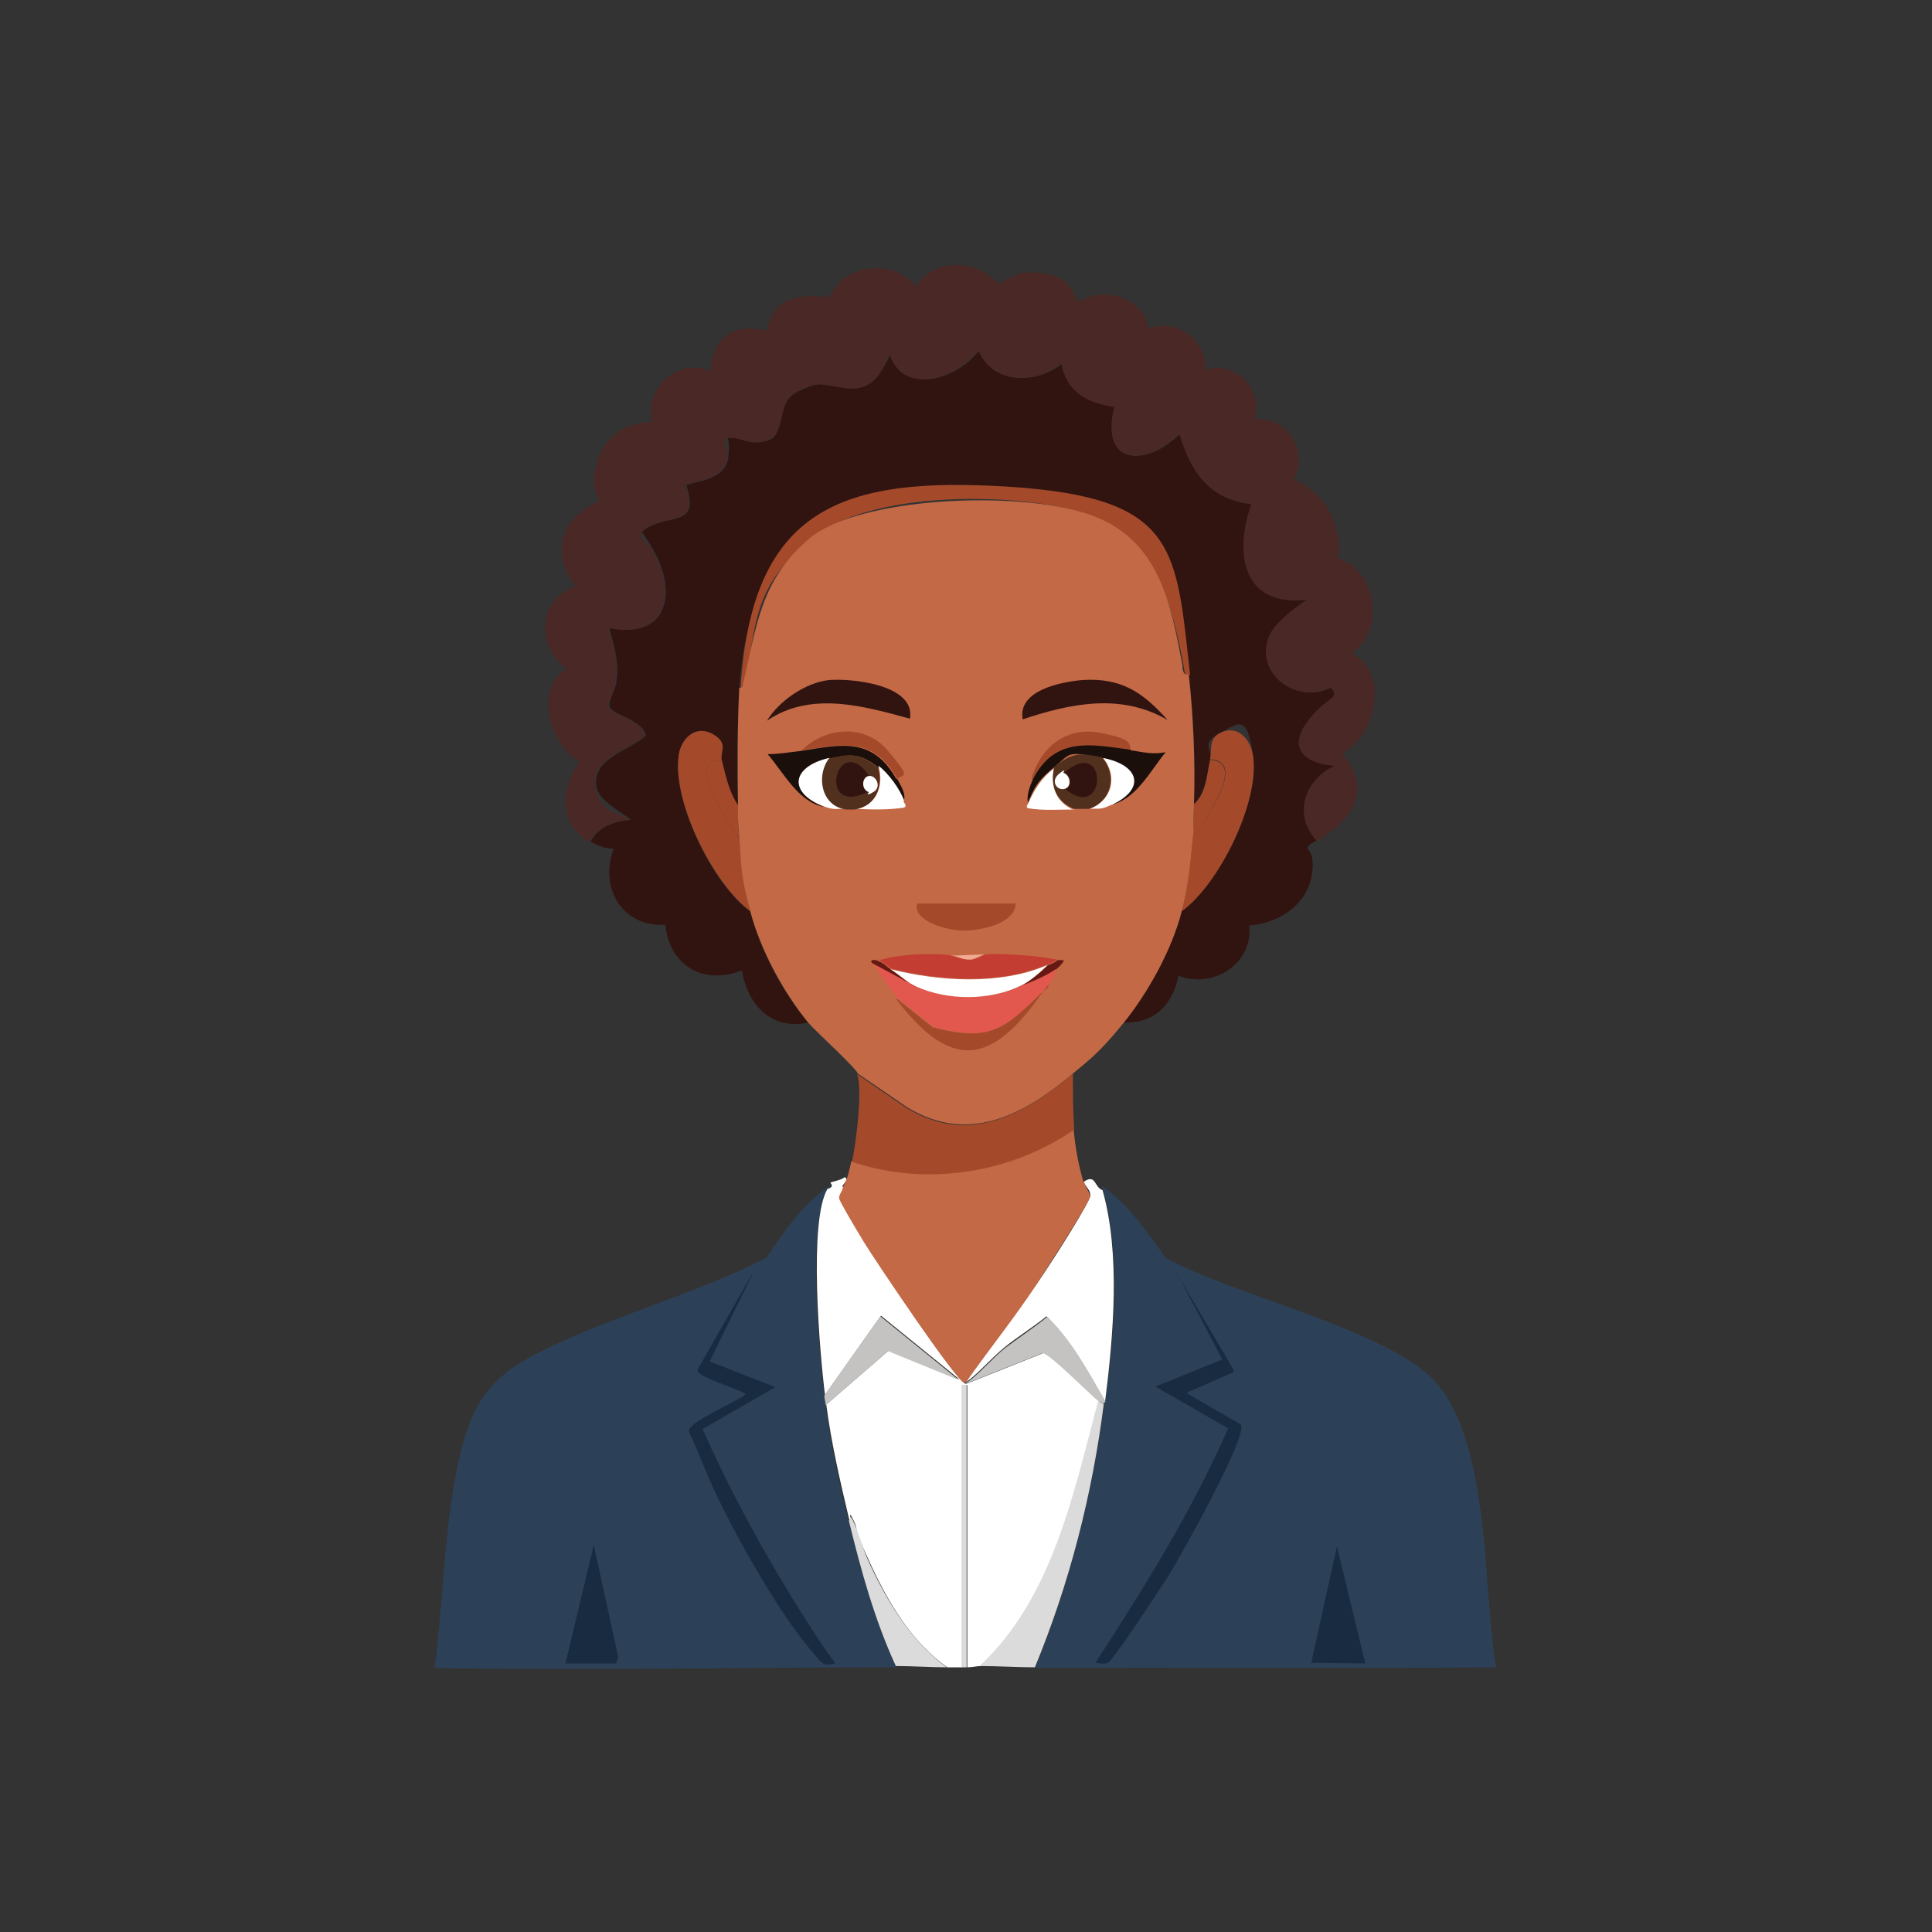 <?xml version="1.0" encoding="UTF-8"?>
<svg id="Layer_1" xmlns="http://www.w3.org/2000/svg" version="1.1" viewBox="0 0 300 300">
  <rect x="0" y="0" width="300" height="300" fill="#333333" stroke="none"/>
  <!-- Generator: Adobe Illustrator 29.6.0, SVG Export Plug-In . SVG Version: 2.1.1 Build 207)  -->
  <defs>
    <style>
      .st0 {
        fill: #1a0f0a;
      }

      .st1 {
        fill: #2c4158;
      }

      .st2 {
        fill: #dbdbdb;
      }

      .st3 {
        fill: #192b40;
      }

      .st4 {
        fill: #311410;
      }

      .st5 {
        fill: #c4c3c2;
      }

      .st6 {
        fill: #fff;
      }

      .st7 {
        fill: #c36946;
      }

      .st8 {
        fill: #4a2825;
      }

      .st9 {
        fill: #a44a2b;
      }

      .st10 {
        fill: #f2aa92;
      }

      .st11 {
        fill: #e3584e;
      }

      .st12 {
        fill: #52301e;
      }

      .st13 {
        fill: #c33d32;
      }

      .st14 {
        fill: #661913;
      }
    </style>
  </defs>
  <g>
    <path class="st4" d="M204.4,130.5c-2.5,1.5-.8.9-.6,3,.5,5.9-4.3,9.8-9.8,10.2.6,6-5.7,9.9-11,7.8-.9,4.5-3.7,7.4-8.5,7.3,3.8-4.7,7.5-11.5,9-17.3,5.8-4.3,12-16.8,11.1-23.9s-2.4-5.2-5.3-3.7-1,2.5-1.4,4c-.5,2.3-.6,5.2-2.5,6.9.2-6.6,0-13.5-.8-20-2.2-19.5-7.2-27.9-27.9-29.2s-40.2,3.2-41.9,31.3c-.3,5.7-.4,12.4-.2,18.2-1.4-2-1.9-4.5-2.5-6.9s.3-3.3-1.4-4.2c-2.7-1.5-4.9.6-5.3,3.2-1.1,7.1,5.2,20.1,11.1,24.3,1.5,6,5,12.5,9,17.3-5.8,1.2-9.4-2.8-10.3-8.1-6,2.3-11.2-.7-11.9-7.1-6.7.4-10.3-5.8-8-11.8-1.3,0-2.4-.5-3.6-1.1,1.3-2.4,3.7-3.2,6.3-3.4-1.6-1.3-5.1-3-5.4-5.2-.6-4.5,5.3-5.5,7.7-7.9-.2-2.2-5.3-3.3-5.6-4.4s.9-2.7,1-3.8c.5-3.1-.3-5.6-1.1-8.5,9.1,1.9,10.7-5.5,6.8-12.2s-3.1-2.1-.1-3.7,7.3,0,5.3-6.2c.3-.6,6.1-.5,6.5-4.4s-.7-2.8-.1-3c2.3-.3,4.5,1.3,6.7.2s0-5.4,4.4-7.5,4.8-.7,7.7-.4,5.2-2.3,6.5-5.4c2.1,6.8,10.7,3.8,13.8-.6,2.2,5.4,9,5.4,12.9,2.1.9,4.5,4,6.1,8.2,6.8-2.2,9.2,4.9,9.3,10.1,4.1,1.8,5.9,4.6,10.2,11.2,11-2.7,7.7-1.5,16,8.6,14.8-1.9,1.4-4.9,3.5-5.8,5.6-2.5,5.8,4.2,10.9,9.5,8,1.7,2.1-2.5,4-3.7,5.5-3.2,4.3.1,6.5,4.4,6.7-4.7,2.1-6.6,7.6-2.9,11.6Z"/>
    <path class="st8" d="M204.4,130.5c-3.7-4-1.8-9.5,2.9-11.6-4.2-.2-7.5-2.4-4.4-6.7s5.4-3.5,3.7-5.5c-5.3,2.9-12-2.3-9.5-8,.9-2.1,4-4.3,5.8-5.6-10,1.2-11.3-7.2-8.6-14.8-6.6-.8-9.4-5-11.2-11-5.2,5.2-12.3,5.1-10.1-4.1-4.3-.7-7.4-2.3-8.2-6.8-4,3.4-10.8,3.3-12.9-2.1-3.1,4.4-11.7,7.4-13.8.6-1.2,3.1-2.6,5.8-6.5,5.4s-4.3-1.3-7.7.4-1.7,6.1-4.4,7.5-4.4-.5-6.7-.2c-.6.2.2,2.2.1,3-.4,3.9-6.2,3.7-6.5,4.4,2,6.2-2.1,4.5-5.3,6.2s-.7,2.3.1,3.7c3.9,6.7,2.3,14.1-6.8,12.2.9,2.8,1.6,5.3,1.1,8.5s-1.3,2.7-1,3.8,5.4,2.2,5.6,4.4c-2.5,2.4-8.4,3.5-7.7,7.9s3.8,4,5.4,5.2c-2.6.3-4.9,1-6.3,3.4-4.9-2.7-4.4-8.4-1.5-12.4-4.5-2.6-7.2-11.1-2.1-14.4-4.6-3.7-4.5-10.7,1.5-12.9-3-3.2-2.9-8.7.7-11.4s3-1.2,3-1.6-.8-1.9-.8-2.3c-.4-5.7,3.1-10.1,9-10.2-1.5-5.2,4.3-10.2,9.1-7.8,0-5.1,3.6-7.7,8.6-6.3.9-4.3,3.8-5.6,7.9-5.4s1.4.6,1.5.6c.2,0,1.4-2.4,2.3-3.1,3.4-2.7,8.8-2.5,11.5,1,2.2-3.7,7.7-4.3,11.1-1.9s1.1,1.6,1.3,1.7,2.9-1.7,4-1.9c2-.3,5.3,0,6.9,1.5s1.7,2.9,1.9,2.9,2.2-1,2.9-1c3.7-.4,7.3,1.4,8.1,5.2,4.5-1.6,8.9,1.8,8.8,6.5,4.6-1.7,9,3,7.6,7.6,5.1-.5,8.5,5,6.1,9.4,3.5,1.4,5.9,4.4,6.7,8.1s0,3.5,0,3.8,2,1,2.4,1.4c4.1,3.6,4.4,10.2-.1,13.7,6,2.9,3.7,12.8-1.5,15.5,5,5.9,1.4,10.3-4,13.7Z"/>
  </g>
  <g>
    <g>
      <path class="st1" d="M160.8,258.9c5.4-13.1,8.8-26.9,10.7-40.9s.2-.2.2-.4c1.3-10.2,2.4-22.9-.4-32.8,0-.2-.4-.4-.1-.6,4.1,2.9,6.9,7.1,9.8,11.1,10,5.7,34.7,11.2,41.9,19.3,8.6,9.7,7.3,31.9,9.4,44.3-23.8.2-47.6,0-71.4.1Z"/>
      <path class="st3" d="M182.6,197.5l8.9,15.1v.5c-.1,0-7.3,3.2-7.3,3.2l8.5,4.9c1.1,1.8-9.6,20.9-11.4,23.7s-8.5,13-9.3,13.3-1.4,0-1.9,0c7.6-11.7,15-23.6,20.6-36.4l-11.3-6.5,10.4-4.2-7.2-13.7Z"/>
      <polygon class="st3" points="207.6 240.1 212 258.3 203.6 258.2 207.6 240.1"/>
    </g>
    <g>
      <path class="st1" d="M128.4,184.8c-3,4.9-1.2,25.6-.4,32s.1,1,.2,1.5c.8,6.1,2.1,12,3.6,18s4,15.3,7.3,22.6c-23.9,0-47.8.5-71.6.1,1.3-9.8,1.4-20.4,3.3-30.1s4.3-14.2,11.4-18.1c11.1-6,25.4-9.6,36.8-15.5,2.5-3.7,5.5-8.1,9.2-10.7s.6-.4.3.2Z"/>
      <path class="st3" d="M117.2,197.1l-7,14.3,10.2,4-11.3,6.5c4.3,9.7,9.4,19,15,28s5.9,8.2,5.3,8.5c-1.8.3-2-.4-3-1.6-5.6-6.2-14-21.4-16.9-28.6s-2.5-5.4-2.5-6.1c0-1.3,7.5-4.5,8.8-5.6-1.1-.9-7.6-2.6-7.5-3.8l8.9-15.6Z"/>
      <polygon class="st3" points="92.2 239.9 96 257.3 95.7 258.3 87.8 258.3 92.2 239.9"/>
    </g>
  </g>
  <g>
    <g>
      <path class="st6" d="M131.1,184.4c-.1.8-.7,1-.6,1.8s3.2,5.8,3.8,6.7c1.5,2.5,14.3,21.8,15.7,22l12-4.8c1.1,0,7.4,6.5,8.7,7.5-3.8,14.4-7,30.7-18.4,41.1-.5,0-1.4.2-2.1.2v-43.8h-.7c0-.1-.1,43.8-.1,43.8-.8,0-1.5,0-2.3,0-5.6-3.9-9.3-10.3-12.1-16.4s-1.6-4.7-2.5-6.5-.2,0-.6.1c-1.4-5.9-2.8-11.9-3.6-18l9.7-8.4,11,4.5-12.2-9.9-8.7,12.3c-.8-6.4-2.6-27,.4-32,0,0,.3,0,.6-.3s-.3-.6-.1-.7,1.8-.4,2.1-.8c.9.2-.3,1.2-.3,1.4s.4,0,.4.1Z"/>
      <path class="st6" d="M171.2,184.8c2.8,9.9,1.7,22.5.4,32.8-2.7-4.6-5.2-9.4-9.1-13.2-2.1,1.7-4.4,3.1-6.5,4.8s-4.5,4.5-6,5.4c3.5-5.1,7.4-10,10.9-15.1s8.3-12.9,8.4-13.8-.9-1.6-1-2.2c1.9-1.3,1.6.9,2.9,1.3Z"/>
      <path class="st2" d="M171.4,218c-1.8,14.1-5.3,27.8-10.7,40.9-2.8,0-5.7-.2-8.6-.2,11.3-10.5,14.6-26.8,18.4-41.1,0,0,.7.2.8.4Z"/>
      <path class="st2" d="M147,258.9c-2.6,0-5.3-.2-7.9-.2-3.3-7.2-5.4-14.8-7.3-22.6.4-.2,0-1.1.6-.1.9,1.8,1.6,4.6,2.5,6.5,2.8,6.1,6.6,12.4,12.1,16.4Z"/>
      <path class="st2" d="M150.1,258.9c-.3,0-.6,0-.8,0v-43.9c.1,0,.8.1.8.1v43.8Z"/>
      <path class="st5" d="M171.6,217.6c0,.2-.2.2-.2.4-.2-.2-.8-.4-.8-.4-1.3-1-7.6-7.4-8.7-7.5l-12,4.8c0-.2.2-.2.2-.2,1.5-.9,4.3-4.1,6-5.4s4.4-3.1,6.5-4.8c3.9,3.7,6.4,8.5,9.1,13.2Z"/>
      <path class="st5" d="M128.2,218.2c0-.5-.2-1-.2-1.5l8.7-12.3,12.2,9.9-11-4.5-9.7,8.4Z"/>
    </g>
    <g>
      <path class="st7" d="M168.3,183.5c.2.6,1,2,1,2.2,0,.9-7.3,12.1-8.4,13.8-3.4,5.2-7.3,10-10.9,15.1,0,0-.2,0-.2.2-1.3-.3-14.2-19.5-15.7-22s-3.7-6.2-3.8-6.7c0-.8.5-1,.6-1.8.7-1.1,1-2.7,1.3-4,11.4,3.9,24.6,1.8,34.5-5,.3,3,.7,5.3,1.5,8.1Z"/>
      <path class="st9" d="M166.6,166.8c0,2.9,0,5.7.2,8.6-9.8,6.8-23,8.9-34.5,5,.6-2.8,1.7-11.1.8-13.6l7.6,5.2c9.6,5.9,18.2,1.2,25.8-5.2Z"/>
      <path class="st9" d="M184.6,104.8c-.7.2-.7-.9-.8-1.4-1.8-9.6-4.5-20-14.7-23.5s-33.8-4-43.2,3.8-8.3,13.5-10.3,22.5,0,.8-.6.7c1.7-28.1,15.8-33,41.9-31.3s25.7,9.7,27.9,29.2Z"/>
      <g>
        <path class="st9" d="M112.1,118.1c-6.1-.4,1.4,9.9,2.7,12.1.3,3.7.8,7.7,1.7,11.3-5.8-4.3-12.2-17.2-11.1-24.3.4-2.6,2.7-4.7,5.3-3.2s1,2.7,1.4,4.2Z"/>
        <path class="st9" d="M112.1,118.1c.6,2.4,1.1,4.9,2.5,6.9,0,1.7,0,3.5.2,5.2-1.4-2.3-8.8-12.5-2.7-12.1Z"/>
      </g>
      <g>
        <path class="st9" d="M183.5,141.5c.8-3.3,1.4-7.7,1.7-11.1,1.4-2.6,8.8-12.2,2.7-12.5.3-1.5-.2-3.1,1.4-4,2.9-1.6,5,1,5.3,3.7.9,7.1-5.3,19.7-11.1,23.9Z"/>
        <path class="st9" d="M185.2,130.5c.1-1.9.2-3.8.2-5.6,1.9-1.7,2-4.6,2.5-6.9,6,.3-1.4,9.9-2.7,12.5Z"/>
      </g>
      <g>
        <path class="st7" d="M184.6,104.8c.7,6.6,1,13.4.8,20s0,3.8-.2,5.6c-.3,3.4-.8,7.8-1.7,11.1-1.5,5.9-5.2,12.6-9,17.3s-5.4,5.8-7.9,7.9c-7.6,6.4-16.2,11.1-25.8,5.2l-7.6-5.2c-.3-.9-6.5-6.5-7.7-7.9-3.9-4.8-7.4-11.3-9-17.3s-1.4-7.6-1.7-11.3-.2-3.5-.2-5.2c-.1-5.7-.1-12.5.2-18.2.7,0,.5-.3.6-.7,2.1-8.9,2.7-16.1,10.3-22.5s32.1-7.5,43.2-3.8,12.9,13.9,14.7,23.5c0,.5.1,1.6.8,1.4Z"/>
        <g>
          <path class="st4" d="M128.7,105.6c3.5-.3,13.5.7,12.6,6-7.3-2-15.4-4.3-22.2.3,1.9-3.1,6-5.9,9.6-6.3Z"/>
          <path class="st4" d="M168,105.6c6-.4,9.4,1.8,13.3,6.2-7.2-4.2-15-2.6-22.5-.1-.8-4.5,5.9-5.8,9.2-6.1Z"/>
          <path class="st9" d="M142.5,140.3h15.2c0,3.2-5.8,4.3-8.4,4.2s-7.6-1.6-6.9-4.2Z"/>
          <path class="st9" d="M175.6,116.5c-6-.8-11.6-2.1-15,4.6-.6.2-.3-.7-.2-.9,1.6-4.6,5.6-7.4,10.5-6.4s4.4,1.5,4.7,2.7Z"/>
          <path class="st9" d="M139.3,120.9c-3.7-6.6-8.5-5.3-14.8-4.4,3.7-3.6,9.8-4.2,13.4.1s2.5,3.5,1.5,4.3Z"/>
          <g>
            <path class="st11" d="M142.4,153.2c4.9,2.2,11.5,2.2,16.3-.2,1.5-.5,4-1.6,5.2-2.5,0,1.1-.6,1.6-1,2.3s-.6.7-.8,1c-5.9,5.7-8,8.2-17.2,5.6l-5.5-4.4c-1.2-1.6-2.9-3.6-3.6-5.4l6.7,3.6Z"/>
            <path class="st13" d="M147.6,148.4c1,0,1.9.7,3.2.6s1.8-.8,2.2-.8c3-.2,8.2.2,11.1.8-.3.4-1,.6-1.5.8-7.2,3.1-16.8,2.5-24.2.6-.6-.4-1.2-1-1.9-1.3,3.5-1,7.5-1.1,11.1-.8Z"/>
            <path class="st9" d="M139.3,155.1l5.5,4.4c9.2,2.5,11.4,0,17.2-5.6-7.8,11.3-14.1,12.7-22.8,1.3Z"/>
            <path class="st14" d="M136.5,149.3c.7.2,1.3.9,1.9,1.3,1.3.8,2.5,2.1,4,2.7l-6.7-3.6s-.7-.3-.3-.6c.5-.1.8,0,1.1.2Z"/>
            <path class="st14" d="M163.9,150.5c-1.2.9-3.7,2-5.2,2.5,1.2-.6,3-2.1,4-3.1.5-.2,1.1-.4,1.5-.8.3,0,.9-.1,1,.1-.3.5-.8,1-1.3,1.4Z"/>
            <path class="st10" d="M153,148.2c-.4,0-1.8.8-2.2.8-1.4.1-2.2-.6-3.2-.6l5.4-.2Z"/>
            <path class="st9" d="M162,153.9c.3-.4.7-.8.8-1,.1.6-.6.8-.8,1Z"/>
            <path class="st6" d="M162.6,149.9c-1,1-2.7,2.5-4,3.1-4.8,2.4-11.4,2.4-16.3.2-1.4-.6-2.7-1.9-4-2.7,7.5,1.9,17,2.5,24.2-.6Z"/>
          </g>
          <g>
            <path class="st0" d="M139.3,120.9c.5,1,1.5,2.4,1,3.6-.7-1.9-2.4-4.2-4-5.4-2.9-2.2-4.2-2-7.5-1.3-5.9,1.4-6.3,5.4-.8,7.5-4-.7-6.3-5.3-8.8-8.2,1.8,0,3.4-.3,5.2-.5,6.3-1,11.1-2.2,14.8,4.4Z"/>
            <path class="st6" d="M128.8,117.7c-2,2.8-1.2,7.5,2.7,7.9-1.5-.1-1.8.3-3.6-.4-5.5-2.1-5.1-6.1.8-7.5Z"/>
            <path class="st6" d="M140.3,124.4c.1.4.6.7.1,1-2.6.4-5.1.3-7.6.2,3.4-.5,4.5-3.7,3.6-6.7,1.6,1.2,3.3,3.6,4,5.4Z"/>
            <g>
              <path class="st12" d="M136.3,119c.9,3-.2,6.2-3.6,6.7-.5,0-.7,0-1.3,0-3.9-.5-4.7-5.2-2.7-7.9,3.3-.8,4.6-.9,7.5,1.3Z"/>
              <path class="st4" d="M134.9,120.4c-1.1.2-1.2,2.1,0,2.5-8.3,4.2-5-9.6,0-2.5Z"/>
              <path class="st6" d="M134.9,123c-1.2-.4-1.1-2.3,0-2.5s2.1,1.7.7,2.5-.6,0-.7,0Z"/>
            </g>
          </g>
          <g>
            <path class="st0" d="M175.6,116.5c1.9.3,3.4.7,5.4.3-2.4,2.9-4.6,7.4-8.6,8.2,5.4-2.5,4.3-6.2-1.3-7.3s-4.7-.8-7.5,1.5-3,3.3-4,5.4c-.2-1.1.3-2.5.8-3.6,3.4-6.7,9.1-5.4,15-4.6Z"/>
            <path class="st6" d="M172.5,125c-1.7.8-1.8.5-3.3.6,3.5-1.3,4.4-5.1,2.1-7.9,5.6,1.1,6.7,4.8,1.3,7.3Z"/>
            <path class="st6" d="M166.8,125.7c-2.4,0-4.8.2-7.2-.2-.4-.3.1-.7.1-.8.9-2.1,2.1-4,4-5.4-.6,2.9.3,5.3,3.1,6.5Z"/>
            <g>
              <path class="st12" d="M171.2,117.7c2.3,2.8,1.4,6.7-2.1,7.9-.7,0-1.6,0-2.3,0-2.8-1.1-3.8-3.6-3.1-6.5,2.8-2.3,4-2.2,7.5-1.5Z"/>
              <path class="st4" d="M165.4,122.5c1.2-.3.9-2.2-.2-2.5,7-6,6.7,7.9.2,2.5Z"/>
              <path class="st6" d="M165.1,120c1.1.3,1.4,2.2.2,2.5s-2.2-1.2-.9-2.3.7-.2.7-.2Z"/>
            </g>
          </g>
        </g>
      </g>
    </g>
  </g>
</svg>